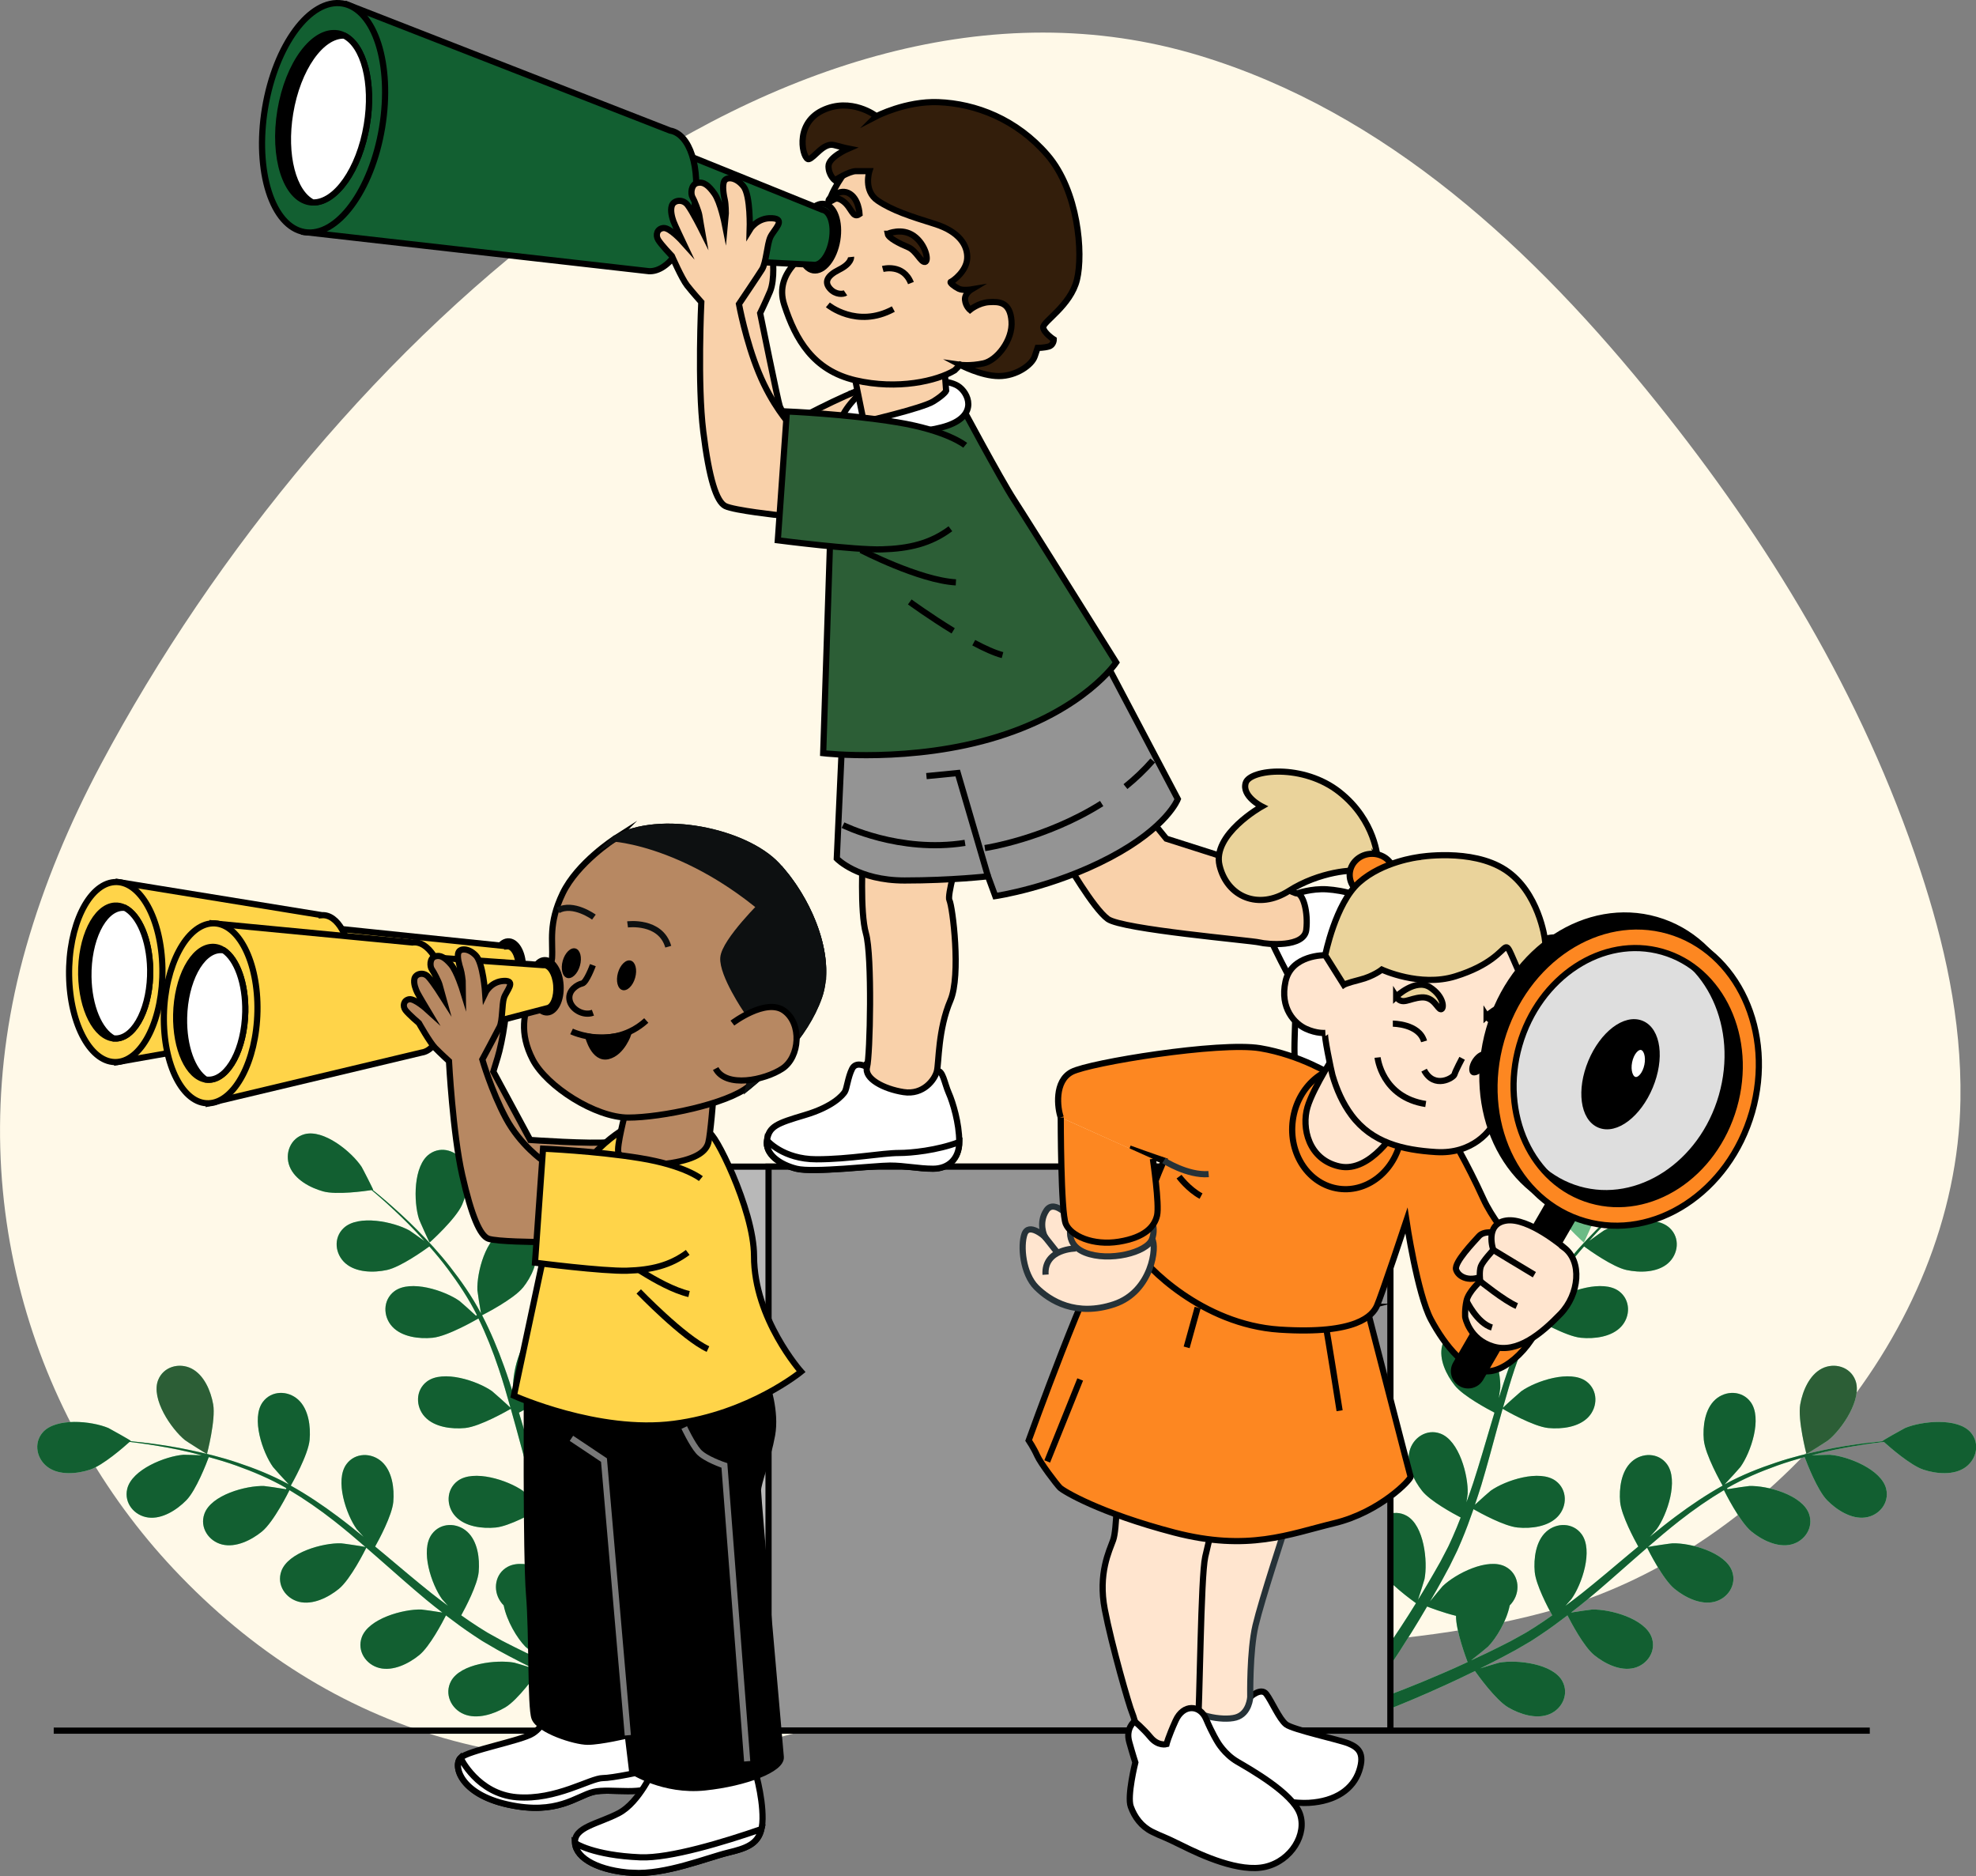 <?xml version="1.0" encoding="UTF-8"?>
<svg xmlns="http://www.w3.org/2000/svg" viewBox="0 0 320 303.76">
  <rect x="0" y="0" width="320" height="303.76" fill="#808080" stroke="none"/>
  <defs>
    <style>
      .cls-1 {
        fill: #fff;
      }

      .cls-1, .cls-2, .cls-3, .cls-4, .cls-5, .cls-6, .cls-7, .cls-8, .cls-9, .cls-10, .cls-11, .cls-12, .cls-13, .cls-14, .cls-15, .cls-16, .cls-17, .cls-18, .cls-19, .cls-20, .cls-21, .cls-22, .cls-23 {
        stroke-miterlimit: 10;
      }

      .cls-1, .cls-2, .cls-3, .cls-5, .cls-6, .cls-9, .cls-10, .cls-11, .cls-12, .cls-15, .cls-16, .cls-17, .cls-19, .cls-20, .cls-21, .cls-22, .cls-23 {
        stroke: #000;
      }

      .cls-2 {
        fill: #b8b8b8;
      }

      .cls-3, .cls-24 {
        fill: #000;
      }

      .cls-4 {
        stroke: #787878;
      }

      .cls-4, .cls-7, .cls-15, .cls-18 {
        fill: none;
      }

      .cls-5 {
        fill: #b78862;
      }

      .cls-6 {
        fill: #ffd449;
      }

      .cls-7, .cls-14 {
        stroke: #0d1011;
      }

      .cls-25, .cls-26, .cls-27, .cls-24, .cls-28, .cls-29, .cls-30 {
        stroke-width: 0px;
      }

      .cls-25, .cls-12 {
        fill: #125f31;
      }

      .cls-8, .cls-11 {
        fill: #ffe5cf;
      }

      .cls-8, .cls-13, .cls-18 {
        stroke: #263238;
      }

      .cls-26, .cls-19 {
        fill: #2c5e36;
      }

      .cls-27, .cls-28, .cls-23 {
        fill: #125f31;
      }

      .cls-9 {
        fill: #331e0b;
      }

      .cls-28 {
        opacity: .3;
      }

      .cls-10, .cls-13 {
        fill: #fd8721;
      }

      .cls-14 {
        fill: #0d1011;
      }

      .cls-16 {
        fill: #f9d1aa;
      }

      .cls-17 {
        fill: #ead39b;
      }

      .cls-29 {
        fill: #fff9e8;
      }

      .cls-20 {
        fill: #949494;
      }

      .cls-21 {
        fill: #dedede;
      }

      .cls-30 {
        fill: #92e3a9;
      }

      .cls-22 {
        fill: #f8d663;
      }
    </style>
  </defs>
  <g id="Background_Simple" data-name="Background Simple">
    <path class="cls-29" d="M4.23,153.32c-11.3,39.58,1.21,76.59,23.89,100.72,25.15,26.75,59.11,37.2,97.83,27.31,15.34-3.92,30.66-9.29,46.03-11.57,26.44-3.91,54.02-1.74,80.43-9.36,33.41-9.64,64.47-44.36,65.07-82.31.21-13.16-2.65-25.53-6.49-37.17-9.44-28.61-24.82-53.49-42.58-75.63-20.01-24.96-43.92-47.15-74.2-56.32C127.42-11.23,53.23,54.49,16.31,123.81c-5.02,9.43-9.2,19.4-12.08,29.51Z"/>
  </g>
  <g id="Plants">
    <path class="cls-30" d="M292.53,235.41c.02.06,3.35-2.06,3.55-2.22,2.26-1.83,5.55-6.69,4.38-9.72-.84-2.19-3.41-2.9-5.41-1.89-2.05,1.04-3.13,3.65-3.51,5.79-.45,2.51,1,8.03,1,8.04Z"/>
    <path class="cls-30" d="M251.21,195.02c1.01,2.34,5.27,6.15,5.27,6.15.04.04,1.66-3.57,1.73-3.81.88-2.77.94-8.64-1.71-10.52-1.91-1.36-4.44-.54-5.55,1.41-1.14,2-.6,4.77.26,6.77Z"/>
    <path class="cls-30" d="M241.35,208.44c1.53,1.91,6.26,4.32,6.64,4.51-1.36,2.63-2.55,5.45-3.59,8.36-.6,1.66-1.15,3.36-1.68,5.07.13-.82.23-1.54.24-1.65.11-2.9-1.37-8.58-4.43-9.7-2.2-.81-4.43.65-4.98,2.83-.57,2.23.69,4.76,2.04,6.46,1.37,1.72,5.37,3.85,6.43,4.4-.2.66-.4,1.31-.59,1.97-.93,3.15-1.85,6.31-2.84,9.37-.35,1.08-.73,2.13-1.11,3.18.11-.72.2-1.33.2-1.43.11-2.9-1.37-8.58-4.43-9.7-2.2-.81-4.43.65-4.98,2.83-.57,2.23.69,4.76,2.04,6.46,1.31,1.64,4.98,3.64,6.24,4.3-.42,1.07-.84,2.14-1.3,3.15-.33.69-.59,1.37-.96,2.04-.35.67-.7,1.34-1.04,1.99-.71,1.24-1.43,2.53-2.15,3.73-.49.84-.98,1.62-1.47,2.42.36-1.07,1.02-3.18,1.06-3.36.55-2.85-.06-8.69-2.91-10.26-2.05-1.13-4.48-.03-5.35,2.04-.9,2.11-.04,4.81,1.04,6.69,1.19,2.07,5.32,5.06,5.84,5.43-.81,1.31-1.61,2.58-2.39,3.76-2.67,4.1-5.05,7.41-6.75,9.71l1.61,1.51c.05-.07.1-.13.15-.21,1.67-2.36,4.01-5.77,6.62-9.98.83-1.33,1.69-2.76,2.56-4.25.38.15,2.55.99,4.68,1.51-.02,2.45,1.66,6.91,1.88,7.49-1.4.65-2.77,1.26-4.07,1.82-4.49,1.95-8.31,3.4-11,4.38l1.77,1.65c2.61-1.03,6.05-2.45,10.01-4.27,1.42-.65,2.93-1.37,4.48-2.13.36.51,3.32,4.68,5.39,5.89,1.87,1.1,4.56,1.97,6.68,1.09,2.08-.86,3.2-3.27,2.09-5.34-1.54-2.86-7.38-3.52-10.23-3-.17.03-1.96.57-3.08.93.63-.31,1.24-.61,1.89-.94,1.28-.64,2.53-1.32,3.88-2.05.64-.37,1.29-.75,1.94-1.13.66-.36,1.3-.83,1.96-1.25,1.51-1,2.99-2.09,4.46-3.21.57,1.12,2.63,5.05,4.33,6.43,1.68,1.37,4.21,2.64,6.44,2.09,2.18-.54,3.66-2.75,2.87-4.96-1.09-3.06-6.76-4.6-9.66-4.51-.18,0-2.26.3-3.4.49.88-.68,1.76-1.36,2.62-2.08,2.5-2.08,4.96-4.27,7.43-6.44.76-.67,1.52-1.32,2.27-1.98.2.4,2.55,5.13,4.45,6.67,1.68,1.37,4.21,2.64,6.44,2.09,2.18-.54,3.66-2.75,2.87-4.96-1.09-3.06-6.76-4.6-9.66-4.51-.22,0-3.21.44-3.96.59,1.67-1.45,3.35-2.87,5.06-4.21,2.36-1.85,4.78-3.53,7.24-4.99.09.19,2.53,5.13,4.47,6.71,1.68,1.37,4.21,2.64,6.44,2.09,2.18-.54,3.66-2.75,2.87-4.96-1.09-3.07-6.76-4.6-9.66-4.51-.19,0-2.47.33-3.55.52-.03-.1-.03-.08-.06-.18,2.66-1.53,5.42-2.68,8.07-3.63,1.53-.55,3.02-.99,4.49-1.39.36.97,2.05,5.37,3.64,6.99,1.52,1.55,3.9,3.09,6.17,2.79,2.23-.29,3.94-2.33,3.4-4.62-.75-3.17-6.21-5.31-9.11-5.54-.16-.01-1.77.04-2.95.09.66-.17,1.34-.36,1.98-.51,2.39-.57,4.62-.94,6.6-1.25,1.12-.17,2.15-.3,3.1-.41.85.77,4.31,3.81,6.42,4.5,2.06.67,4.88.95,6.76-.37,1.84-1.29,2.42-3.89.89-5.66-2.12-2.46-7.96-1.85-10.64-.72-.23.1-3.67,2.04-3.63,2.08,0,0,.04.04.05.05-.92.09-1.91.2-2.99.33-1.99.27-4.23.59-6.64,1.11-2.42.51-5.03,1.13-7.72,2.04-2.7.9-5.49,1.99-8.22,3.48-.03.02-.06.04-.09.06.66-.68,2.45-2.66,2.57-2.83,1.7-2.36,3.59-7.91,1.66-10.53-1.39-1.89-4.05-1.9-5.72-.39-1.7,1.54-2.05,4.35-1.86,6.51.22,2.44,2.84,7.05,3.05,7.42-2.59,1.44-5.13,3.14-7.6,4.99-1.42,1.06-2.81,2.17-4.19,3.3.55-.61,1.05-1.16,1.11-1.24,1.7-2.36,3.59-7.91,1.66-10.53-1.39-1.89-4.05-1.9-5.72-.39-1.7,1.54-2.05,4.35-1.86,6.51.2,2.19,2.35,6.17,2.94,7.22-.53.44-1.06.87-1.58,1.31-2.52,2.12-5.02,4.24-7.54,6.25-.89.71-1.79,1.37-2.68,2.04.49-.54.9-1,.96-1.08,1.7-2.36,3.59-7.91,1.65-10.53-1.39-1.89-4.05-1.9-5.72-.39-1.7,1.54-2.05,4.35-1.86,6.51.19,2.09,2.14,5.78,2.83,7.03-.94.66-1.88,1.32-2.82,1.91-.65.39-1.25.81-1.93,1.17-.66.37-1.32.73-1.97,1.09-1.28.65-2.59,1.32-3.85,1.92-.87.42-1.71.81-2.56,1.2.89-.69,2.61-2.09,2.74-2.22,1.35-1.38,3-4.14,3.51-6.68.2-.2.38-.42.54-.66,1.26-1.87.86-4.5-1.21-5.6-2.87-1.54-8.1,1.13-10.19,3.15-.12.12-1.32,1.56-2.06,2.48.35-.61.7-1.19,1.05-1.82.71-1.24,1.38-2.5,2.11-3.85.33-.66.66-1.34.99-2.02.35-.67.63-1.41.95-2.12.71-1.67,1.34-3.39,1.95-5.14,1.09.62,4.98,2.76,7.15,2.97,2.16.21,4.97-.12,6.53-1.81,1.53-1.65,1.53-4.31-.34-5.72-2.6-1.95-8.17-.11-10.55,1.57-.15.1-1.72,1.5-2.56,2.28.35-1.06.71-2.11,1.04-3.18.93-3.11,1.78-6.29,2.64-9.46.26-.97.54-1.94.81-2.9.38.22,4.96,2.87,7.39,3.11,2.16.21,4.97-.12,6.53-1.81,1.52-1.65,1.53-4.31-.34-5.72-2.6-1.95-8.17-.11-10.55,1.57-.18.13-2.43,2.14-2.98,2.68.6-2.13,1.21-4.24,1.9-6.3.95-2.84,2.04-5.58,3.29-8.16.18.1,4.94,2.89,7.43,3.13,2.16.21,4.97-.12,6.53-1.81,1.53-1.65,1.53-4.31-.34-5.72-2.6-1.95-8.17-.11-10.55,1.57-.16.11-1.87,1.64-2.67,2.39-.08-.06-.07-.05-.15-.11,1.37-2.74,3.05-5.23,4.73-7.48.97-1.3,1.97-2.5,2.97-3.63.83.61,4.67,3.35,6.89,3.82,2.12.45,4.95.43,6.69-1.08,1.7-1.48,2-4.12.29-5.72-2.37-2.23-8.11-1.01-10.65.4-.14.08-1.46,1.01-2.41,1.7.46-.51.92-1.04,1.37-1.51,1.68-1.79,3.34-3.33,4.81-4.68.85-.76,1.62-1.43,2.36-2.05,1.13.17,5.69.8,7.84.21,2.09-.58,4.59-1.9,5.44-4.04.83-2.09-.13-4.58-2.38-5.21-3.13-.88-7.66,2.84-9.27,5.26-.14.21-1.94,3.73-1.88,3.74,0,0,.05,0,.07.01-.72.58-1.49,1.22-2.31,1.93-1.51,1.32-3.2,2.83-4.93,4.59-1.73,1.76-3.57,3.72-5.31,5.96-1.75,2.24-3.48,4.69-4.94,7.44-.02.03-.03.07-.05.1.18-.94.58-3.57.59-3.78.11-2.9-1.37-8.58-4.43-9.7-2.2-.81-4.43.65-4.98,2.83-.57,2.23.69,4.76,2.04,6.46Z"/>
    <path class="cls-28" d="M251.21,195.02c1.01,2.34,5.27,6.15,5.27,6.15.04.04,1.66-3.57,1.73-3.81.88-2.77.94-8.64-1.71-10.52-1.91-1.36-4.44-.54-5.55,1.41-1.14,2-.6,4.77.26,6.77Z"/>
    <path class="cls-26" d="M292.53,235.41c.02.06,3.35-2.06,3.55-2.22,2.26-1.83,5.55-6.69,4.38-9.72-.84-2.19-3.41-2.9-5.41-1.89-2.05,1.04-3.13,3.65-3.51,5.79-.45,2.51,1,8.03,1,8.04Z"/>
    <path class="cls-25" d="M241.35,208.44c1.53,1.91,6.26,4.32,6.64,4.51-1.36,2.63-2.55,5.45-3.59,8.36-.6,1.66-1.15,3.36-1.68,5.07.13-.82.23-1.54.24-1.65.11-2.9-1.37-8.58-4.43-9.7-2.2-.81-4.43.65-4.98,2.83-.57,2.23.69,4.76,2.04,6.46,1.37,1.72,5.37,3.85,6.43,4.4-.2.66-.4,1.31-.59,1.97-.93,3.15-1.85,6.31-2.84,9.37-.35,1.08-.73,2.13-1.11,3.18.11-.72.2-1.33.2-1.43.11-2.9-1.37-8.58-4.43-9.7-2.2-.81-4.43.65-4.98,2.83-.57,2.23.69,4.76,2.04,6.46,1.31,1.64,4.98,3.64,6.24,4.3-.42,1.07-.84,2.14-1.3,3.15-.33.69-.59,1.37-.96,2.04-.35.67-.7,1.34-1.04,1.99-.71,1.24-1.43,2.53-2.15,3.73-.49.84-.98,1.62-1.47,2.42.36-1.07,1.02-3.18,1.06-3.36.55-2.85-.06-8.69-2.91-10.26-2.05-1.13-4.48-.03-5.35,2.04-.9,2.11-.04,4.81,1.04,6.69,1.19,2.07,5.32,5.06,5.84,5.43-.81,1.31-1.61,2.58-2.39,3.76-2.67,4.1-5.05,7.41-6.75,9.71l1.61,1.51c.05-.07.1-.13.15-.21,1.67-2.36,4.01-5.77,6.62-9.98.83-1.33,1.69-2.76,2.56-4.25.38.15,2.55.99,4.68,1.51-.02,2.45,1.66,6.91,1.88,7.49-1.4.65-2.77,1.26-4.07,1.82-4.49,1.95-8.31,3.4-11,4.38l1.77,1.65c2.61-1.03,6.05-2.45,10.01-4.27,1.42-.65,2.93-1.37,4.48-2.13.36.51,3.32,4.68,5.39,5.89,1.87,1.1,4.56,1.97,6.68,1.09,2.08-.86,3.2-3.27,2.09-5.34-1.54-2.86-7.38-3.52-10.23-3-.17.03-1.96.57-3.08.93.63-.31,1.24-.61,1.89-.94,1.28-.64,2.53-1.32,3.88-2.05.64-.37,1.29-.75,1.94-1.13.66-.36,1.3-.83,1.96-1.25,1.51-1,2.99-2.09,4.46-3.21.57,1.12,2.63,5.05,4.33,6.43,1.68,1.37,4.21,2.64,6.44,2.09,2.18-.54,3.66-2.75,2.87-4.96-1.09-3.06-6.76-4.6-9.66-4.51-.18,0-2.26.3-3.4.49.88-.68,1.76-1.36,2.62-2.08,2.5-2.08,4.96-4.27,7.43-6.44.76-.67,1.52-1.32,2.27-1.98.2.4,2.55,5.13,4.45,6.67,1.68,1.37,4.21,2.64,6.44,2.09,2.18-.54,3.66-2.75,2.87-4.96-1.09-3.06-6.76-4.6-9.66-4.51-.22,0-3.21.44-3.96.59,1.67-1.45,3.35-2.87,5.06-4.21,2.36-1.85,4.78-3.53,7.24-4.99.09.19,2.53,5.13,4.47,6.71,1.68,1.37,4.21,2.64,6.44,2.09,2.18-.54,3.66-2.75,2.87-4.96-1.09-3.07-6.76-4.6-9.66-4.51-.19,0-2.47.33-3.55.52-.03-.1-.03-.08-.06-.18,2.66-1.53,5.42-2.68,8.07-3.63,1.53-.55,3.02-.99,4.49-1.39.36.97,2.05,5.37,3.64,6.99,1.52,1.55,3.9,3.09,6.17,2.79,2.23-.29,3.94-2.33,3.4-4.62-.75-3.17-6.21-5.31-9.11-5.54-.16-.01-1.77.04-2.95.09.66-.17,1.34-.36,1.98-.51,2.39-.57,4.62-.94,6.6-1.25,1.12-.17,2.15-.3,3.1-.41.85.77,4.31,3.81,6.42,4.5,2.06.67,4.88.95,6.76-.37,1.84-1.29,2.42-3.89.89-5.66-2.12-2.46-7.96-1.85-10.64-.72-.23.1-3.67,2.04-3.63,2.08,0,0,.04.04.05.05-.92.09-1.91.2-2.99.33-1.99.27-4.23.59-6.64,1.11-2.42.51-5.03,1.13-7.72,2.04-2.7.9-5.49,1.99-8.22,3.48-.03.02-.06.04-.09.06.66-.68,2.45-2.66,2.57-2.83,1.7-2.36,3.59-7.91,1.66-10.53-1.39-1.89-4.05-1.9-5.72-.39-1.7,1.54-2.05,4.35-1.86,6.51.22,2.44,2.84,7.05,3.05,7.42-2.59,1.44-5.13,3.14-7.6,4.99-1.42,1.06-2.81,2.17-4.19,3.3.55-.61,1.05-1.16,1.11-1.24,1.7-2.36,3.59-7.91,1.66-10.53-1.39-1.89-4.05-1.9-5.72-.39-1.7,1.54-2.05,4.35-1.86,6.51.2,2.19,2.35,6.17,2.94,7.22-.53.44-1.06.87-1.58,1.31-2.52,2.12-5.02,4.24-7.54,6.25-.89.71-1.79,1.37-2.68,2.04.49-.54.9-1,.96-1.08,1.7-2.36,3.59-7.91,1.65-10.53-1.39-1.89-4.05-1.9-5.72-.39-1.7,1.54-2.05,4.35-1.86,6.51.19,2.09,2.14,5.78,2.83,7.03-.94.66-1.88,1.32-2.82,1.91-.65.39-1.25.81-1.93,1.17-.66.37-1.32.73-1.97,1.09-1.28.65-2.59,1.32-3.85,1.92-.87.42-1.71.81-2.56,1.2.89-.69,2.61-2.09,2.74-2.22,1.35-1.38,3-4.14,3.51-6.68.2-.2.38-.42.54-.66,1.26-1.87.86-4.5-1.21-5.6-2.87-1.54-8.1,1.13-10.19,3.15-.12.12-1.32,1.56-2.06,2.48.35-.61.7-1.19,1.05-1.82.71-1.24,1.38-2.5,2.11-3.85.33-.66.66-1.34.99-2.02.35-.67.63-1.41.95-2.12.71-1.67,1.34-3.39,1.95-5.14,1.09.62,4.98,2.76,7.15,2.97,2.16.21,4.97-.12,6.53-1.81,1.53-1.65,1.53-4.31-.34-5.72-2.6-1.95-8.17-.11-10.55,1.57-.15.1-1.72,1.5-2.56,2.28.35-1.06.71-2.11,1.04-3.18.93-3.11,1.78-6.29,2.64-9.46.26-.97.54-1.94.81-2.9.38.22,4.96,2.87,7.39,3.11,2.16.21,4.97-.12,6.53-1.81,1.52-1.65,1.53-4.31-.34-5.72-2.6-1.95-8.17-.11-10.55,1.57-.18.13-2.43,2.14-2.98,2.68.6-2.13,1.21-4.24,1.9-6.3.95-2.84,2.04-5.58,3.29-8.16.18.1,4.94,2.89,7.43,3.13,2.16.21,4.97-.12,6.53-1.81,1.53-1.65,1.53-4.31-.34-5.72-2.6-1.95-8.17-.11-10.55,1.57-.16.11-1.87,1.64-2.67,2.39-.08-.06-.07-.05-.15-.11,1.37-2.74,3.05-5.23,4.73-7.48.97-1.3,1.97-2.5,2.97-3.63.83.61,4.67,3.35,6.89,3.82,2.12.45,4.95.43,6.69-1.08,1.7-1.48,2-4.12.29-5.72-2.37-2.23-8.11-1.01-10.65.4-.14.08-1.46,1.01-2.41,1.7.46-.51.92-1.04,1.37-1.51,1.68-1.79,3.34-3.33,4.81-4.68.85-.76,1.62-1.43,2.36-2.05,1.13.17,5.69.8,7.84.21,2.09-.58,4.59-1.9,5.44-4.04.83-2.09-.13-4.58-2.38-5.21-3.13-.88-7.66,2.84-9.27,5.26-.14.21-1.94,3.73-1.88,3.74,0,0,.05,0,.07.01-.72.58-1.49,1.22-2.31,1.93-1.51,1.32-3.2,2.83-4.93,4.59-1.73,1.76-3.57,3.72-5.31,5.96-1.75,2.24-3.48,4.69-4.94,7.44-.02.03-.03.07-.05.1.18-.94.58-3.57.59-3.78.11-2.9-1.37-8.58-4.43-9.7-2.2-.81-4.43.65-4.98,2.83-.57,2.23.69,4.76,2.04,6.46Z"/>
    <path class="cls-30" d="M33.53,235.41c-.02.06-3.35-2.06-3.55-2.22-2.26-1.83-5.55-6.69-4.38-9.72.84-2.19,3.41-2.9,5.41-1.89,2.05,1.04,3.13,3.65,3.51,5.79.45,2.51-1,8.03-1,8.04Z"/>
    <path class="cls-30" d="M74.85,195.02c-1.01,2.34-5.27,6.15-5.27,6.15-.04.04-1.66-3.57-1.73-3.81-.88-2.77-.94-8.64,1.71-10.52,1.91-1.36,4.44-.54,5.55,1.41,1.14,2,.6,4.77-.26,6.77Z"/>
    <path class="cls-30" d="M84.71,208.44c-1.53,1.91-6.26,4.32-6.64,4.51,1.36,2.63,2.55,5.45,3.59,8.36.6,1.66,1.15,3.36,1.68,5.07-.13-.82-.23-1.54-.24-1.65-.11-2.9,1.37-8.58,4.43-9.7,2.2-.81,4.43.65,4.98,2.83.57,2.23-.69,4.76-2.04,6.46-1.37,1.72-5.37,3.85-6.43,4.4.2.66.4,1.31.59,1.97.93,3.15,1.84,6.31,2.84,9.37.35,1.08.73,2.13,1.11,3.18-.11-.72-.2-1.33-.2-1.43-.11-2.9,1.37-8.58,4.43-9.7,2.2-.81,4.43.65,4.98,2.83.57,2.23-.69,4.76-2.04,6.46-1.31,1.64-4.98,3.64-6.24,4.3.42,1.07.84,2.14,1.3,3.15.33.69.6,1.37.96,2.04.35.67.7,1.34,1.04,1.99.71,1.24,1.43,2.53,2.15,3.73.49.84.98,1.62,1.47,2.42-.36-1.07-1.02-3.18-1.06-3.36-.55-2.85.06-8.69,2.91-10.26,2.05-1.13,4.48-.03,5.35,2.04.9,2.11.04,4.81-1.04,6.69-1.19,2.07-5.32,5.06-5.84,5.43.81,1.31,1.61,2.58,2.39,3.76,2.67,4.1,5.05,7.41,6.75,9.71l-1.61,1.51c-.05-.07-.1-.13-.15-.21-1.67-2.36-4.01-5.77-6.62-9.98-.83-1.33-1.69-2.76-2.56-4.25-.38.15-2.55.99-4.68,1.51.02,2.45-1.66,6.91-1.88,7.49,1.4.65,2.77,1.26,4.07,1.82,4.49,1.95,8.31,3.4,11,4.38l-1.77,1.65c-2.61-1.03-6.05-2.45-10.01-4.27-1.42-.65-2.93-1.37-4.48-2.13-.36.51-3.32,4.68-5.39,5.89-1.87,1.1-4.56,1.97-6.68,1.09-2.08-.86-3.2-3.27-2.09-5.34,1.54-2.86,7.38-3.52,10.23-3,.17.03,1.96.57,3.08.93-.63-.31-1.24-.61-1.89-.94-1.28-.64-2.53-1.32-3.88-2.05-.64-.37-1.29-.75-1.94-1.13-.66-.36-1.3-.83-1.96-1.25-1.51-1-2.99-2.09-4.46-3.21-.57,1.12-2.63,5.05-4.33,6.43-1.68,1.37-4.21,2.64-6.44,2.09-2.18-.54-3.66-2.75-2.87-4.96,1.09-3.06,6.76-4.6,9.66-4.51.18,0,2.26.3,3.4.49-.88-.68-1.76-1.36-2.62-2.08-2.5-2.08-4.96-4.27-7.43-6.44-.76-.67-1.52-1.32-2.27-1.98-.2.4-2.55,5.13-4.45,6.67-1.68,1.37-4.21,2.64-6.44,2.09-2.18-.54-3.66-2.75-2.87-4.96,1.09-3.06,6.76-4.6,9.66-4.51.22,0,3.21.44,3.96.59-1.67-1.45-3.35-2.87-5.06-4.21-2.36-1.85-4.78-3.53-7.24-4.99-.09.19-2.53,5.13-4.47,6.71-1.68,1.37-4.21,2.64-6.44,2.09-2.18-.54-3.66-2.75-2.87-4.96,1.09-3.07,6.76-4.6,9.66-4.51.19,0,2.47.33,3.55.52.03-.1.03-.08.06-.18-2.66-1.53-5.42-2.68-8.07-3.63-1.53-.55-3.02-.99-4.49-1.39-.36.97-2.05,5.37-3.64,6.99-1.52,1.55-3.9,3.09-6.17,2.79-2.23-.29-3.94-2.33-3.4-4.62.75-3.17,6.21-5.31,9.11-5.54.16-.01,1.77.04,2.95.09-.66-.17-1.34-.36-1.98-.51-2.39-.57-4.62-.94-6.6-1.25-1.12-.17-2.15-.3-3.1-.41-.85.77-4.31,3.81-6.42,4.5-2.06.67-4.88.95-6.76-.37-1.84-1.29-2.42-3.89-.89-5.66,2.12-2.46,7.96-1.85,10.64-.72.23.1,3.67,2.04,3.63,2.08,0,0-.04.04-.05.05.92.09,1.91.2,2.99.33,1.99.27,4.23.59,6.64,1.11,2.42.51,5.03,1.13,7.72,2.04,2.7.9,5.49,1.99,8.22,3.48.03.02.06.04.09.06-.66-.68-2.45-2.66-2.57-2.83-1.7-2.36-3.59-7.91-1.66-10.53,1.39-1.89,4.05-1.9,5.72-.39,1.7,1.54,2.05,4.35,1.86,6.51-.22,2.44-2.84,7.05-3.05,7.42,2.59,1.44,5.13,3.14,7.6,4.99,1.42,1.06,2.81,2.17,4.19,3.3-.55-.61-1.05-1.16-1.11-1.24-1.7-2.36-3.59-7.91-1.66-10.53,1.39-1.89,4.05-1.9,5.72-.39,1.7,1.54,2.05,4.35,1.86,6.51-.2,2.19-2.35,6.17-2.94,7.22.53.44,1.06.87,1.58,1.31,2.52,2.12,5.02,4.24,7.54,6.25.89.71,1.79,1.37,2.68,2.04-.49-.54-.9-1-.96-1.08-1.7-2.36-3.59-7.91-1.65-10.53,1.39-1.89,4.05-1.9,5.72-.39,1.7,1.54,2.05,4.35,1.86,6.51-.19,2.09-2.14,5.78-2.83,7.03.94.66,1.88,1.32,2.82,1.91.65.39,1.25.81,1.93,1.17.66.37,1.32.73,1.97,1.09,1.28.65,2.59,1.32,3.85,1.92.87.42,1.71.81,2.56,1.2-.89-.69-2.61-2.09-2.74-2.22-1.35-1.38-3-4.14-3.51-6.68-.2-.2-.38-.42-.54-.66-1.26-1.87-.86-4.5,1.21-5.6,2.87-1.54,8.1,1.13,10.19,3.15.12.12,1.32,1.56,2.06,2.48-.35-.61-.7-1.19-1.05-1.82-.71-1.24-1.38-2.5-2.11-3.85-.33-.66-.66-1.34-.99-2.02-.35-.67-.63-1.41-.95-2.12-.71-1.67-1.34-3.39-1.95-5.14-1.09.62-4.98,2.76-7.15,2.97-2.16.21-4.97-.12-6.53-1.81-1.53-1.65-1.53-4.31.34-5.72,2.6-1.95,8.17-.11,10.55,1.57.15.1,1.72,1.5,2.56,2.28-.35-1.06-.71-2.11-1.04-3.18-.93-3.11-1.78-6.29-2.64-9.46-.26-.97-.54-1.94-.81-2.9-.38.22-4.96,2.87-7.39,3.11-2.16.21-4.97-.12-6.53-1.81-1.52-1.65-1.53-4.31.34-5.72,2.6-1.95,8.17-.11,10.55,1.57.18.13,2.43,2.14,2.98,2.68-.6-2.13-1.21-4.24-1.9-6.3-.95-2.84-2.04-5.58-3.29-8.16-.18.1-4.94,2.89-7.43,3.13-2.16.21-4.97-.12-6.53-1.81-1.52-1.65-1.53-4.31.34-5.72,2.6-1.95,8.17-.11,10.55,1.57.16.11,1.87,1.64,2.67,2.39.08-.06.07-.05.15-.11-1.37-2.74-3.05-5.23-4.73-7.48-.97-1.3-1.97-2.5-2.97-3.63-.83.61-4.67,3.35-6.89,3.82-2.12.45-4.95.43-6.69-1.08-1.7-1.48-2-4.12-.29-5.72,2.37-2.23,8.11-1.01,10.65.4.14.08,1.46,1.01,2.41,1.7-.46-.51-.92-1.04-1.37-1.51-1.68-1.79-3.34-3.33-4.81-4.68-.85-.76-1.62-1.43-2.36-2.05-1.13.17-5.69.8-7.84.21-2.09-.58-4.59-1.9-5.44-4.04-.83-2.09.13-4.58,2.38-5.21,3.13-.88,7.66,2.84,9.27,5.26.14.21,1.94,3.73,1.88,3.74,0,0-.06,0-.07.01.72.58,1.49,1.22,2.31,1.93,1.51,1.32,3.2,2.83,4.93,4.59,1.73,1.76,3.57,3.72,5.31,5.96,1.75,2.24,3.48,4.69,4.94,7.44.02.03.03.07.05.1-.18-.94-.58-3.57-.59-3.78-.11-2.9,1.37-8.58,4.43-9.7,2.2-.81,4.43.65,4.98,2.83.57,2.23-.69,4.76-2.04,6.46Z"/>
    <path class="cls-27" d="M74.85,195.02c-1.01,2.34-5.27,6.15-5.27,6.15-.04.04-1.66-3.57-1.73-3.81-.88-2.77-.94-8.64,1.71-10.52,1.91-1.36,4.44-.54,5.55,1.41,1.14,2,.6,4.77-.26,6.77Z"/>
    <path class="cls-26" d="M33.53,235.41c-.02.06-3.35-2.06-3.55-2.22-2.26-1.83-5.55-6.69-4.38-9.72.84-2.19,3.41-2.9,5.41-1.89,2.05,1.04,3.13,3.65,3.51,5.79.45,2.51-1,8.03-1,8.04Z"/>
    <path class="cls-25" d="M84.71,208.44c-1.53,1.91-6.26,4.32-6.64,4.51,1.36,2.63,2.55,5.45,3.59,8.36.6,1.66,1.15,3.36,1.68,5.07-.13-.82-.23-1.54-.24-1.65-.11-2.9,1.37-8.58,4.43-9.7,2.2-.81,4.43.65,4.98,2.83.57,2.23-.69,4.76-2.04,6.46-1.37,1.72-5.37,3.85-6.43,4.4.2.66.4,1.31.59,1.97.93,3.15,1.84,6.31,2.84,9.37.35,1.08.73,2.13,1.11,3.18-.11-.72-.2-1.33-.2-1.43-.11-2.9,1.37-8.58,4.43-9.7,2.2-.81,4.43.65,4.98,2.83.57,2.23-.69,4.76-2.04,6.46-1.31,1.64-4.98,3.64-6.24,4.3.42,1.07.84,2.14,1.3,3.15.33.69.6,1.37.96,2.04.35.67.7,1.34,1.04,1.99.71,1.24,1.43,2.53,2.15,3.73.49.84.98,1.62,1.47,2.42-.36-1.07-1.02-3.18-1.06-3.36-.55-2.85.06-8.69,2.91-10.26,2.05-1.13,4.48-.03,5.35,2.04.9,2.11.04,4.81-1.04,6.69-1.19,2.07-5.32,5.06-5.84,5.43.81,1.31,1.61,2.58,2.39,3.76,2.67,4.1,5.05,7.41,6.75,9.71l-1.61,1.51c-.05-.07-.1-.13-.15-.21-1.67-2.36-4.01-5.77-6.62-9.98-.83-1.33-1.69-2.76-2.56-4.25-.38.15-2.55.99-4.68,1.51.02,2.45-1.66,6.91-1.88,7.49,1.4.65,2.77,1.26,4.07,1.82,4.49,1.95,8.31,3.4,11,4.38l-1.77,1.65c-2.61-1.03-6.05-2.45-10.01-4.27-1.42-.65-2.93-1.37-4.48-2.13-.36.51-3.32,4.68-5.39,5.89-1.87,1.1-4.56,1.97-6.68,1.09-2.08-.86-3.2-3.27-2.09-5.34,1.54-2.86,7.38-3.52,10.23-3,.17.03,1.96.57,3.08.93-.63-.31-1.24-.61-1.89-.94-1.28-.64-2.53-1.32-3.88-2.05-.64-.37-1.29-.75-1.94-1.13-.66-.36-1.3-.83-1.96-1.25-1.51-1-2.99-2.09-4.46-3.21-.57,1.12-2.63,5.05-4.33,6.43-1.68,1.37-4.21,2.64-6.44,2.09-2.18-.54-3.66-2.75-2.87-4.96,1.09-3.06,6.76-4.6,9.66-4.51.18,0,2.26.3,3.4.49-.88-.68-1.76-1.36-2.62-2.08-2.5-2.08-4.96-4.27-7.43-6.44-.76-.67-1.52-1.32-2.27-1.98-.2.4-2.55,5.13-4.45,6.67-1.68,1.37-4.21,2.64-6.44,2.09-2.18-.54-3.66-2.75-2.87-4.96,1.09-3.06,6.76-4.6,9.66-4.51.22,0,3.21.44,3.96.59-1.67-1.45-3.35-2.87-5.06-4.21-2.36-1.85-4.78-3.53-7.24-4.99-.09.19-2.53,5.13-4.47,6.71-1.68,1.37-4.21,2.64-6.44,2.09-2.18-.54-3.66-2.75-2.87-4.96,1.09-3.07,6.76-4.6,9.66-4.51.19,0,2.47.33,3.55.52.03-.1.03-.08.06-.18-2.66-1.53-5.42-2.68-8.07-3.63-1.53-.55-3.02-.99-4.49-1.39-.36.97-2.05,5.37-3.64,6.99-1.52,1.55-3.9,3.09-6.17,2.79-2.23-.29-3.94-2.33-3.4-4.62.75-3.17,6.21-5.31,9.11-5.54.16-.01,1.77.04,2.95.09-.66-.17-1.34-.36-1.98-.51-2.39-.57-4.62-.94-6.6-1.25-1.12-.17-2.15-.3-3.1-.41-.85.77-4.31,3.81-6.42,4.5-2.06.67-4.88.95-6.76-.37-1.84-1.29-2.42-3.89-.89-5.66,2.12-2.46,7.96-1.85,10.64-.72.23.1,3.67,2.04,3.63,2.08,0,0-.04.04-.05.05.92.09,1.91.2,2.99.33,1.99.27,4.23.59,6.64,1.11,2.42.51,5.03,1.13,7.72,2.04,2.7.9,5.49,1.99,8.22,3.48.03.02.06.04.09.06-.66-.68-2.45-2.66-2.57-2.83-1.7-2.36-3.59-7.91-1.66-10.53,1.39-1.89,4.05-1.9,5.72-.39,1.7,1.54,2.05,4.35,1.86,6.51-.22,2.44-2.84,7.05-3.05,7.42,2.59,1.44,5.13,3.14,7.6,4.99,1.42,1.06,2.81,2.17,4.19,3.3-.55-.61-1.05-1.16-1.11-1.24-1.7-2.36-3.59-7.91-1.66-10.53,1.39-1.89,4.05-1.9,5.72-.39,1.7,1.54,2.05,4.35,1.86,6.51-.2,2.19-2.35,6.17-2.94,7.22.53.44,1.06.87,1.58,1.31,2.52,2.12,5.02,4.24,7.54,6.25.89.71,1.79,1.37,2.68,2.04-.49-.54-.9-1-.96-1.08-1.7-2.36-3.59-7.91-1.65-10.53,1.39-1.89,4.05-1.9,5.72-.39,1.7,1.54,2.05,4.35,1.86,6.51-.19,2.09-2.14,5.78-2.83,7.03.94.66,1.88,1.32,2.82,1.91.65.39,1.25.81,1.93,1.17.66.37,1.32.73,1.97,1.09,1.28.65,2.59,1.32,3.85,1.92.87.42,1.71.81,2.56,1.2-.89-.69-2.61-2.09-2.74-2.22-1.35-1.38-3-4.14-3.51-6.68-.2-.2-.38-.42-.54-.66-1.26-1.87-.86-4.5,1.21-5.6,2.87-1.54,8.1,1.13,10.19,3.15.12.12,1.32,1.56,2.06,2.48-.35-.61-.7-1.19-1.05-1.82-.71-1.24-1.38-2.5-2.11-3.85-.33-.66-.66-1.34-.99-2.02-.35-.67-.63-1.41-.95-2.12-.71-1.67-1.34-3.39-1.95-5.14-1.09.62-4.98,2.76-7.15,2.97-2.16.21-4.97-.12-6.53-1.81-1.53-1.65-1.53-4.31.34-5.72,2.6-1.95,8.17-.11,10.55,1.57.15.1,1.72,1.5,2.56,2.28-.35-1.06-.71-2.11-1.04-3.18-.93-3.11-1.78-6.29-2.64-9.46-.26-.97-.54-1.94-.81-2.9-.38.22-4.96,2.87-7.39,3.11-2.16.21-4.97-.12-6.53-1.81-1.52-1.65-1.53-4.31.34-5.72,2.6-1.95,8.17-.11,10.55,1.57.18.13,2.43,2.14,2.98,2.68-.6-2.13-1.21-4.24-1.9-6.3-.95-2.84-2.04-5.58-3.29-8.16-.18.1-4.94,2.89-7.43,3.13-2.16.21-4.97-.12-6.53-1.81-1.52-1.65-1.53-4.31.34-5.72,2.6-1.95,8.17-.11,10.55,1.57.16.11,1.87,1.64,2.67,2.39.08-.06.07-.05.15-.11-1.37-2.74-3.05-5.23-4.73-7.48-.97-1.3-1.97-2.5-2.97-3.63-.83.61-4.67,3.35-6.89,3.82-2.12.45-4.95.43-6.69-1.08-1.7-1.48-2-4.12-.29-5.72,2.37-2.23,8.11-1.01,10.65.4.14.08,1.46,1.01,2.41,1.7-.46-.51-.92-1.04-1.37-1.51-1.68-1.79-3.34-3.33-4.81-4.68-.85-.76-1.62-1.43-2.36-2.05-1.13.17-5.69.8-7.84.21-2.09-.58-4.59-1.9-5.44-4.04-.83-2.09.13-4.58,2.38-5.21,3.13-.88,7.66,2.84,9.27,5.26.14.21,1.94,3.73,1.88,3.74,0,0-.06,0-.07.01.72.58,1.49,1.22,2.31,1.93,1.51,1.32,3.2,2.83,4.93,4.59,1.73,1.76,3.57,3.72,5.31,5.96,1.75,2.24,3.48,4.69,4.94,7.44.02.03.03.07.05.1-.18-.94-.58-3.57-.59-3.78-.11-2.9,1.37-8.58,4.43-9.7,2.2-.81,4.43.65,4.98,2.83.57,2.23-.69,4.76-2.04,6.46Z"/>
  </g>
  <g id="Cube">
    <rect class="cls-2" x="93.72" y="188.89" width="131.45" height="91.31"/>
    <rect class="cls-20" x="124.46" y="188.89" width="100.7" height="91.31"/>
  </g>
  <g id="Floor">
    <line class="cls-15" x1="302.8" y1="280.21" x2="8.7" y2="280.21"/>
  </g>
  <g id="Character_2" data-name="Character 2">
    <path class="cls-16" d="M125.12,41.58s.43,3.62-.43,5.65c-.87,2.03-1.59,3.48-1.59,3.48,0,0,2.9,14.35,3.19,15.08.29.72,1.56,2.83,1.56,2.83,0,0,9.05-4.9,12.3-5.75s6.59,4.8,6.59,6.83-9.28,5.07-11.02,5.07-15.8,5.94-16.53,1.59c-.72-4.35-4.06-30.59-4.2-32.33-.15-1.74-.43-3.19-.43-3.19l10.58.72Z"/>
    <g>
      <g>
        <path class="cls-1" d="M205.8,152.25s1.35,2.87,2.53,5.07,1.01,3.88,1.35,5.91c.34,2.03-.68,9.29.68,10.98,1.35,1.69,3.04,1.52,5.57.68s6.25-6.42,6.75-11.65c.51-5.23,1.01-13.51,0-15.87s-5.23-3.21-7.77-3.38c-2.53-.17-4.9.68-4.9.68l-4.22,7.6Z"/>
        <path class="cls-1" d="M218.91,144.69c.02,1.22.21,3.33.57,6.21.51,4.05,1.69,10.47-.17,17.39-1.69,6.29-6.43,7-7.28,7.08,1.05.3,2.31.04,3.91-.5,2.53-.84,6.25-6.42,6.75-11.65.51-5.23,1.01-13.51,0-15.87-.56-1.3-2.09-2.14-3.78-2.66Z"/>
      </g>
      <path class="cls-16" d="M172.49,139.17s4.56,7.94,6.92,9.63c2.36,1.69,23.18,3.46,24.53,3.79,1.35.34,7.26.84,7.6-2.03.34-2.87-.51-5.91-1.52-5.91s-8.49-4.81-13.21-6.33c-4.73-1.52-7.94-2.53-7.94-2.53l-2.2-2.7-14.18,6.08Z"/>
      <path class="cls-1" d="M140.4,172.77s-1.73-1.07-2.41.29c-.68,1.36-.85,3.23-1.19,3.74-.34.51-1.87,2.38-6.47,3.74-4.59,1.36-5.78,1.84-6.13,4.08-.34,2.21,2.04,3.91,4.76,4.59,2.72.68,12.76-.51,15.15-.51s4.59.51,6.98.51,4.25-1.53,4.25-4.42-1.02-6.3-1.7-7.83c-.68-1.53-.97-3.83-1.93-3.53-.96.3-2.32.3-2.32.3,0,0-6.24.78-8.99-.97Z"/>
      <path class="cls-16" d="M139.73,138.5s-.51,9.12.51,12.66.68,19.76.17,21.61c-.51,1.86,2.7,3.55,5.91,4.05,3.21.51,5.07-2.03,5.4-3.38.34-1.35.17-6.75,2.2-11.48,1.73-4.05.35-15.23-.17-16.21-.39-.75,1.35-6.75,1.35-6.75l-15.37-.51Z"/>
      <path class="cls-20" d="M136.35,120.43l-.84,18.58s3.38,3.55,10.98,3.55,13.51-.68,13.51-.68l1.18,3.21s9.29-1.35,18.58-6.25,10.98-9.46,10.98-9.46l-11.48-21.78s-8.11,7.94-23.13,9.79c-15.03,1.86-19.76,1.35-19.76,1.35v1.69Z"/>
      <polyline class="cls-15" points="150.03 125.66 155.1 125.16 159.99 141.87"/>
      <path class="cls-15" d="M182.26,127.36c1.56-1.26,3.05-2.66,4.42-4.23"/>
      <path class="cls-15" d="M159.49,137.31s9.77-1.45,18.92-7.21"/>
      <path class="cls-15" d="M136.52,133.6s9.12,4.56,19.76,2.87"/>
    </g>
    <g>
      <path class="cls-19" d="M134.49,85.64l-1.18,36.31s14.35,1.69,28.37-2.7c14.02-4.39,19.08-11.99,19.08-11.99,0,0-14.35-22.97-16.55-26.34-2.2-3.38-8.78-15.7-8.78-15.7l-17.56,2.36s-3.04,5.91-3.38,18.07Z"/>
      <path class="cls-15" d="M139.43,89.06s9.46,4.9,15.37,5.23"/>
      <path class="cls-15" d="M157.69,104.06c1.71.91,3.35,1.66,4.66,2.01"/>
      <path class="cls-15" d="M147.33,97.46s3.28,2.39,7.03,4.68"/>
    </g>
    <path class="cls-1" d="M140.13,62.87s-3.21,2.81-3.88,4.95c-.67,2.14.53,2.27,1.47,2.27s10.83.53,15.78-1.2c4.95-1.74,3.34-5.35,1.6-6.42-1.74-1.07-5.35-.8-5.35-.8,0,0-5.61-.27-9.63,1.2Z"/>
    <path class="cls-16" d="M138.51,61.56l1.37,6.73s9.46-2.17,11.29-3.31c1.82-1.14,2.05-1.71,2.05-1.71l-.23-3.08-14.48,1.37Z"/>
    <g>
      <path class="cls-16" d="M137.83,26.57s-2.85,3.53-3.53,6.04c-.68,2.51-.91,4.9-2.05,6.61-1.14,1.71-7.07,4.56-5.24,10.15,1.82,5.59,4.67,10.6,11.51,12.2,6.84,1.6,13.22.11,16.07-1.6l.91-.91s3.53,1.6,6.61.46,4.9-7.07,4.1-9.69-2.17-1.82-5.93-9.01c-3.76-7.18-7.98-12.2-13.45-14.36s-7.3-.68-9.01.11Z"/>
      <path class="cls-9" d="M141.93,18.81s-4.1-3.19-8.78-.91c-4.67,2.28-3.08,8.09-2.17,7.87s2.39-2.74,4.1-2.28,2.28.57,2.28.57c0,0-3.19,1.37-3.19,2.85s1.03,2.28,1.03,2.28c0,0,2.28-1.48,3.42-1.48h2.17s-1.03,3.19,1.37,4.79c2.39,1.6,5.24,2.51,9.23,3.76,3.99,1.25,5.36,3.53,5.24,5.59-.11,2.05-2.28,3.65-2.62,3.76-.34.11.57.8,1.25,1.14.68.34,2.05.11,2.05.11,0,0-1.14.68-1.03,1.71.11,1.03.8,1.6.8,1.6,0,0,1.37-1.14,3.08-1.25,1.71-.11,3.42,0,3.65,3.08s-2.39,6.38-4.56,6.84c-2.17.46-3.76.23-3.76.23,0,0,3.42,1.82,6.27,1.82s5.36-1.82,5.81-3.19l.46-1.37s1.03,0,1.82-.23c.8-.23.8-1.14.8-1.14,0,0-1.6-1.03-1.71-1.94-.11-.91,4.45-3.53,5.47-7.75,1.03-4.22.23-14.36-4.79-20.18-5.02-5.81-11.63-8.32-17.67-8.55-5.26-.2-10.03,2.28-10.03,2.28Z"/>
      <path class="cls-15" d="M137.83,41.61s.11,1.03-1.94,2.05c-2.05,1.03-2.39,2.05-1.48,3.08s2.17.91,2.51.68"/>
      <path class="cls-15" d="M134.07,49.36s4.67,3.88,10.6.68"/>
      <path class="cls-15" d="M142.96,43.55s3.31-.91,4.56,2.28"/>
      <path class="cls-9" d="M143.76,37.85s2.28-1.03,4.22.34c1.94,1.37,2.51,4.1,1.82,4.22-.68.11-1.37-1.82-2.74-2.39-1.37-.57-3.19-1.48-3.31-2.17Z"/>
      <path class="cls-9" d="M139.2,34.66s-.11-2.62-1.82-3.42c-1.71-.8-3.76,1.37-3.08,1.37s.91-1.03,2.28,0c1.37,1.03,1.48,2.85,2.62,2.05Z"/>
    </g>
    <g>
      <path class="cls-19" d="M135.59,38.89c-.49,2.97-2.23,5.15-3.89,4.88s-2.6-2.9-2.11-5.87c.49-2.97,2.23-5.15,3.89-4.88,1.66.27,2.6,2.9,2.11,5.87Z"/>
      <path class="cls-23" d="M133.18,33.97l-26.31-10.63-3.76,18.09,28.59,1.44c1.26.21,2.61-1.61,3.02-4.07s-.28-4.62-1.54-4.83Z"/>
      <path class="cls-12" d="M108.51,21.14L56.36.79l-7.02,36.79,55.41,6.29c3.21.53,6.66-4.12,7.7-10.4,1.04-6.28-.72-11.79-3.94-12.33Z"/>
      <ellipse class="cls-23" cx="52.4" cy="19.07" rx="18.76" ry="9.61" transform="translate(25.02 67.65) rotate(-80.59)"/>
      <path class="cls-3" d="M59.4,20.23c-1.19,7.22-5.05,12.66-8.76,12.55-.17,0-.34-.01-.5-.04-3.86-.64-5.98-7.28-4.73-14.83,1.25-7.55,5.4-13.15,9.27-12.51.37.06.73.18,1.07.36,3.17,1.58,4.79,7.65,3.66,14.48Z"/>
      <path class="cls-1" d="M59.4,20.23c-1.19,7.22-5.05,12.66-8.76,12.55-3.16-1.59-4.78-7.67-3.65-14.47,1.19-7.22,5.03-12.66,8.75-12.55,3.17,1.58,4.79,7.65,3.66,14.48Z"/>
    </g>
    <path class="cls-16" d="M127.83,68.62s-2.81-3.07-4.95-8.29c-2.14-5.21-3.21-11.1-3.21-11.1,0,0,3.07-4.55,3.74-5.62.67-1.07.8-4.01,1.34-5.21s2.67-2.94.27-3.07c-2.41-.13-3.61,1.87-3.61,1.87,0,0,.18-5.52-1.01-7.03-1.19-1.51-2.7-1.59-3.1-.87s-.08,2.38.08,3.1.16,2.14.16,2.14l-.16,1.75s-.71-3.57-1.67-4.92c-.95-1.35-1.75-1.99-2.78-1.75s-1.11,1.75-.79,2.3,1.03,2.38,1.11,2.94.4,2.38.4,2.38c0,0-1.51-3.02-2.3-4.05s-2.22-.79-2.54.08.08,2.06.24,2.54,1.51,3.33,1.51,3.33c0,0-2.06-2.3-3.1-2.22s-1.35,1.11-.87,1.91,2.22,2.62,2.22,2.62c0,0,1.59,3.65,2.46,4.76s2.3,2.7,2.3,2.7c0,0-.64,13.26.32,20.96.95,7.7,2.14,11.35,3.57,12.07,1.43.71,8.89,1.51,8.89,1.51l1.48-14.83Z"/>
    <path class="cls-19" d="M156.31,72.1s-2.94-2.41-11.1-3.74c-8.16-1.34-17.78-1.74-17.78-1.74l-1.47,20.86s12.43,1.6,16.85,1.47c4.41-.13,7.89-.94,11.1-3.34"/>
    <path class="cls-1" d="M128.98,189.23c2.72.68,12.76-.51,15.15-.51s4.59.51,6.98.51,4.21-1.5,4.25-4.33c-3.61,1.38-7.89,1.78-9.7,1.78-2.89,0-8,1.02-13.44,1.02s-8-3.06-8-3.06c-.34,2.21,2.04,3.91,4.76,4.59Z"/>
  </g>
  <g id="Character_3" data-name="Character 3">
    <path class="cls-5" d="M81.63,161.56c.9.7-.33,7.38-1.04,9.66l-.7,2.28,5.97,11.07s9.84.7,13,.35l3.16-.35-5.97,15.28s-13.53-.88-15.46-2.81-6.5-30.57-6.5-30.57l7.54-4.92Z"/>
    <g>
      <path class="cls-1" d="M88.69,277.22s-.52,2.24-2.41,3.44-10.5,2.75-11.7,3.96-.17,5.85,7.74,7.57c7.92,1.72,11.01-1.38,13.77-2.06,2.75-.69,8.78.86,10.32-1.55,1.55-2.41-.86-10.32-.86-10.32,0,0-13.25-.34-16.86-1.03Z"/>
      <path class="cls-1" d="M82.32,292.19c7.92,1.72,11.01-1.38,13.77-2.06,2.75-.69,8.78.86,10.32-1.55.36-.56.5-1.41.52-2.4-3.08.74-7.81,1.71-9.29,1.71-2.06,0-7.57,3.61-13.94,3.1-6.37-.52-9.12-6.37-9.12-6.37-1.2,1.2-.17,5.85,7.74,7.57Z"/>
    </g>
    <g>
      <path class="cls-1" d="M105.86,286.43s-2.31,5.38-5.64,7.13c-3.33,1.75-7.31,2.25-7.1,4.84.21,2.58,4.01,4.51,9.33,4.83,5.32.32,12.04-2.44,15.45-3.27,3.4-.83,5.54-1.55,5.59-5.46.05-3.9-1.4-8.43-1.4-8.43,0,0-11.14,2.37-16.23.36Z"/>
      <path class="cls-1" d="M102.45,303.23c5.32.32,12.04-2.44,15.45-3.27,2.86-.69,4.81-1.33,5.4-3.81-6.02,2.08-14.82,4.76-19.59,4.57-7.7-.32-10.59-2.31-10.59-2.31.21,2.58,4.01,4.51,9.33,4.83Z"/>
    </g>
    <path class="cls-3" d="M85.33,224.28s-.18,27.58.35,33.9c.53,6.32.21,18.19.88,19.97.75,1.99,6.5,3.86,8.61,3.86s6.5-1.05,6.5-1.05l.7,5.8s5.09,3.34,11.77,2.64c6.68-.7,12.47-2.99,12.3-4.92-.18-1.93-3.69-41.93-3.69-43.16s1.58-5.09,2.28-8.96c.7-3.86-.88-8.26-1.05-8.96s-23.72,5.97-38.65.88Z"/>
    <polyline class="cls-4" points="92.54 232.88 97.81 236.4 101.67 280.96"/>
    <path class="cls-4" d="M110.81,231.13s1.23,2.64,2.28,3.86c1.05,1.23,4.22,2.28,4.22,2.28l3.69,47.9"/>
    <g>
      <path class="cls-6" d="M88.3,202.15l-5.08,23.83s13.67,6.16,25.93,4.55c12.26-1.6,20.58-8.44,20.58-8.44,0,0-7.62-8.55-7.62-18.72,0-7.6-6.7-20.71-7.27-19.83l-13.58-.84s-9.99,5.26-12.96,19.45Z"/>
      <path class="cls-15" d="M99.61,202.95s7.13,5.44,11.98,6.57"/>
      <path class="cls-15" d="M103.44,209.1s7.2,7.47,11.21,9.33"/>
    </g>
    <path class="cls-5" d="M101.32,179.97s-1.53,5.75-1.17,6.69c.35.94,4.23,2.35,8.57,1.64s5.64-2,5.99-3.29c.35-1.29.82-7.4.82-7.4,0,0-12.68,2.58-14.21,2.35Z"/>
    <g>
      <path class="cls-5" d="M99.58,135.79s-6.07,3.88-8.46,8.86c-2.38,4.98-1.54,7.77-1.72,10.5-.18,2.73-7.54,7.89-3.13,16.4,2.27,4.37,10.17,9.4,15.47,9.4,5.31,0,16.06-2.2,19.5-5.05,3.44-2.85,9.08-7.96,11.39-14.48,2.31-6.52-1.7-15.86-6.81-21.33-5.12-5.47-18.96-8.44-26.25-4.29Z"/>
      <path class="cls-14" d="M121.25,175.9c3.44-2.85,9.08-7.96,11.39-14.48,2.18-6.16-1.27-14.81-5.96-20.37l-2.78,4.9s-6.58,6.41-6.76,9.14,3.72,8.46,3.72,8.46c0,0,3.97,2.14,2.71,5.66-1.26,3.51-2.09,5.68-2.32,6.69Z"/>
      <path class="cls-14" d="M99.58,135.79s17.44,1.16,33.72,21.47c.01-5.91-3.37-12.79-7.48-17.17-5.12-5.47-18.96-8.44-26.25-4.29Z"/>
      <path class="cls-5" d="M118.61,165.65s5.4-4.1,8.35-2.02c2.94,2.08,2.59,7.53-.28,9.4-2.86,1.87-9.11,3.17-10.78-.02"/>
      <path class="cls-24" d="M102.86,158.31c-.37,1.32-1.3,2.21-2.07,1.99s-1.09-1.46-.72-2.78c.37-1.32,1.3-2.21,2.07-1.99.77.22,1.09,1.46.72,2.78Z"/>
      <path class="cls-24" d="M93.92,156.35c-.37,1.32-1.3,2.21-2.07,1.99-.77-.22-1.09-1.46-.72-2.78.37-1.32,1.3-2.21,2.07-1.99s1.09,1.46.72,2.78Z"/>
      <path class="cls-15" d="M96.01,156.27s-1.04,2.84-1.74,2.97c-.69.13-2.29,1.05-2.05,2.6.24,1.56,2.22,2.71,3.8,2.13"/>
      <path class="cls-15" d="M92.56,167s6.64,3.18,12.1-1.77"/>
      <path class="cls-3" d="M95.26,167.85s.93,3.71,3.21,3.15c2.27-.56,3.3-3.67,3.3-3.67,0,0-3.25,1.08-6.51.51Z"/>
      <path class="cls-7" d="M101.63,149.67s5.34-.71,6.59,3.61"/>
      <path class="cls-7" d="M96.18,148.49s-3.37-2.46-5.81-1.09"/>
    </g>
    <g>
      <path class="cls-6" d="M84.69,156.47c.04,2.34-1,4.31-2.32,4.41-1.32.1-2.42-1.71-2.46-4.05-.04-2.34,1-4.31,2.32-4.41s2.42,1.71,2.46,4.05Z"/>
      <path class="cls-6" d="M82.14,153.21l-32.24-3.34.89,14.66,31.46-4.3c1-.08,1.79-1.71,1.76-3.64-.03-1.93-.87-3.44-1.87-3.37Z"/>
      <path class="cls-6" d="M52.1,148.17l-32.87-5.34-.25,29.13,33.41-5.89c2.56-.2,4.58-4.36,4.5-9.3s-2.22-8.78-4.79-8.59Z"/>
      <path class="cls-6" d="M26.3,156.81c.13,8.04-3.15,14.82-7.32,15.14-4.17.32-7.66-5.94-7.79-13.99-.13-8.04,3.15-14.82,7.32-15.14,4.17-.32,7.66,5.94,7.79,13.99Z"/>
      <path class="cls-3" d="M24.32,156.96c.1,5.94-2.33,10.95-5.41,11.18-.17.01-.34.01-.5,0-2.86-.27-5.16-4.71-5.26-10.33-.1-5.94,2.33-10.95,5.41-11.18.58-.04,1.14.08,1.67.36,2.29,1.19,4,5.14,4.09,9.97Z"/>
      <path class="cls-1" d="M24.32,156.96c.1,5.94-2.33,10.95-5.41,11.18-.17.01-.34.01-.5,0-2.3-1.19-4.01-5.14-4.09-9.97-.09-5.94,2.33-10.95,5.41-11.19.17-.01.34-.01.5,0,2.29,1.19,4,5.14,4.09,9.97Z"/>
    </g>
    <g>
      <ellipse class="cls-22" cx="88.38" cy="159.7" rx="2.39" ry="4.24" transform="translate(-8.79 5.19) rotate(-3.21)"/>
      <path class="cls-6" d="M87.98,156.27l-22.11-1.56.7,14.28,22-5.74c1-.14,1.67-1.82,1.51-3.75s-1.1-3.37-2.1-3.23Z"/>
      <path class="cls-6" d="M66.77,152.6l-32.36-3.1-.59,29.13,34.46-8.21c2.54-.37,4.27-4.66,3.85-9.58-.42-4.92-2.82-8.61-5.36-8.24Z"/>
      <path class="cls-6" d="M41.69,163.76c-.16,8.04-3.69,14.7-7.87,14.87-4.18.17-7.44-6.22-7.28-14.26.16-8.04,3.69-14.7,7.87-14.87,4.18-.17,7.44,6.22,7.28,14.26Z"/>
      <path class="cls-3" d="M33.9,174.82c-.2,0-.39,0-.59-.03-2.8-.45-4.89-4.94-4.78-10.5.12-5.94,2.72-10.86,5.81-10.98.67-.03,1.31.17,1.9.56,2.12,1.42,3.57,5.32,3.48,9.97-.12,5.94-2.72,10.86-5.81,10.98Z"/>
      <path class="cls-1" d="M33.9,174.82c-.2,0-.39,0-.59-.03-2.12-1.4-3.59-5.31-3.5-9.98.12-5.94,2.73-10.85,5.82-10.98.21,0,.41,0,.61.04,2.12,1.42,3.57,5.32,3.48,9.97-.12,5.94-2.72,10.86-5.81,10.98Z"/>
    </g>
    <path class="cls-5" d="M87.95,187.95s-3.68-2.52-6.03-6.92c-2.35-4.4-3.81-9.49-3.81-9.49,0,0,2.3-4.28,2.8-5.28.49-1,.35-3.6.71-4.71s2.09-2.83-.04-2.73c-2.13.1-3.01,1.97-3.01,1.97,0,0-.33-4.88-1.52-6.1s-2.52-1.16-2.8-.49c-.29.66.14,2.1.34,2.72.2.62.33,1.87.33,1.87l.02,1.55s-.95-3.08-1.91-4.19c-.96-1.1-1.71-1.59-2.6-1.29s-.82,1.64-.49,2.1c.33.46,1.12,2.01,1.24,2.49.12.48.56,2.06.56,2.06,0,0-1.6-2.52-2.39-3.36-.79-.84-2.03-.5-2.23.3-.2.8.25,1.81.44,2.22s1.62,2.8,1.62,2.8c0,0-2.02-1.84-2.92-1.68-.9.16-1.09,1.1-.6,1.76.49.66,2.19,2.11,2.19,2.11,0,0,1.72,3.07,2.59,3.98.87.9,2.27,2.17,2.27,2.17,0,0,.62,11.73,2.14,18.43,1.52,6.7,2.9,9.81,4.22,10.31,1.32.5,7.96.54,7.96.54l.92-13.13Z"/>
    <path class="cls-6" d="M113.5,190.83s-2.6-2.13-9.82-3.31-15.74-1.54-15.74-1.54l-1.3,18.46s11,1.42,14.91,1.3c3.9-.12,6.98-.83,9.82-2.96"/>
  </g>
  <g id="Character_1" data-name="Character 1">
    <path class="cls-1" d="M202.47,274.76s1.73-1.6,2.59-.49c.86,1.11,2.1,4.07,3.21,4.93,1.11.86,8.63,2.47,10.11,3.08,1.48.62,2.71,1.48,1.73,4.44-.99,2.96-3.82,4.93-8.14,5.18-4.32.25-11.59-1.97-13.69-2.84s-4.56.25-5.92-2.59c-1.36-2.84-1.36-8.26-.12-10.6,1.23-2.34,4.69.74,10.23-1.11Z"/>
    <path class="cls-8" d="M208.14,247.38s-3.82,11.59-4.81,15.78c-.99,4.19-.86,11.59-.86,11.59,0,0-.12,2.71-2.34,3.33-2.22.62-7.15-.37-7.89-2.22s.62-29.84.62-29.84l15.29,1.36Z"/>
    <path class="cls-11" d="M180.89,240.97s0,6.66-.62,8.38c-.62,1.73-2.47,5.43-1.36,11.22,1.11,5.79,3.95,15.66,4.44,16.77s1.11,4.93,2.96,6.16c1.85,1.23,7.27,1.11,7.64-3.21.37-4.32.49-24.91,1.23-28.23.74-3.33,1.36-5.3,1.36-5.3l-15.66-5.79Z"/>
    <path class="cls-1" d="M197.17,282.03s-.86-1.36-1.85-3.7c-.99-2.34-3.7-2.47-4.93.25-1.23,2.71-1.48,3.82-1.48,3.82,0,0-1.36.37-2.59-1.11-1.23-1.48-2.59-2.59-2.59-2.59,0,0-1.48,1.11-.86,3.33.62,2.22.99,3.33.99,3.33,0,0-1.36,5.43-.74,7.15s1.73,3.21,3.45,4.07c1.73.86,1.6.62,4.81,2.22,3.21,1.6,9.37,4.44,13.56,3.45,4.19-.99,6.78-5.3,5.55-8.63-1.23-3.33-8.01-7.15-10.11-8.38-2.1-1.23-3.21-3.21-3.21-3.21Z"/>
    <g>
      <path class="cls-10" d="M221.31,211.58s6.98,27.09,7.12,27.5c.14.41-4.93,5.75-12.31,7.53-7.39,1.78-13.96,4.65-26,1.51-12.04-3.15-17.92-6.7-18.47-7.25s-3.15-3.97-3.69-5.2c-.55-1.23-1.37-2.46-1.37-2.46,0,0,9.99-27.78,12.86-30.79,2.87-3.01,7.94-3.15,7.94-3.15,0,0,18.2,16.42,33.93,12.31Z"/>
      <line class="cls-10" x1="174.93" y1="223.35" x2="169.59" y2="236.62"/>
      <line class="cls-10" x1="193.95" y1="211.72" x2="192.17" y2="218.15"/>
      <path class="cls-10" d="M214.75,215c.14.41,2.19,13.41,2.19,13.41"/>
    </g>
    <path class="cls-10" d="M182.92,185.95c3.06,1.12,5.56,1.96,5.56,1.96,0,0-5.47,12.59-4.24,14.78,1.23,2.19,10.4,11.77,22.99,12.59,12.59.82,15.05-2.33,15.74-3.83s4.79-13.82,4.79-13.82c0,0,1.78,11.9,3.97,16.01,2.19,4.1,5.88,8.89,9.71,8.35,3.83-.55,9.03-6.7,8.62-11.63-.41-4.93-7.12-10.26-9.85-16.28-2.74-6.02-5.34-10.26-5.34-10.26,0,0-12.71-9.6-19.08-9.73,0,0-5.14-3.27-11.71-4.37-6.57-1.09-27.64,2.33-30.51,3.83s-2.33,5.88-1.78,7.39"/>
    <ellipse class="cls-15" cx="218.17" cy="182.57" rx="9.99" ry="8.89" transform="translate(8.15 374.46) rotate(-82.34)"/>
    <path class="cls-11" d="M216.66,169.98s-3.97,6.02-4.93,9.3c-.96,3.28.14,8.48,5.2,9.58,5.06,1.09,9.3-6.16,9.3-6.16l-9.58-12.73Z"/>
    <g>
      <path class="cls-17" d="M223.09,139.06s-.27-6.16-6.16-10.81c-5.88-4.65-14.5-3.69-15.19-1.51s2.6,3.83,2.6,3.83c0,0-8.07,4.52-6.84,9.58,1.23,5.06,6.29,7.25,11.22,4.1,4.93-3.15,10.67-3.56,11.49-3.15.82.41,3.69.82,2.87-2.05Z"/>
      <path class="cls-10" d="M225.83,141.66c0,1.89-1.62,3.42-3.63,3.42s-3.63-1.53-3.63-3.42,1.62-3.42,3.63-3.42,3.63,1.53,3.63,3.42Z"/>
      <path class="cls-11" d="M214.61,154.66s-5.47-.14-6.43,4.24,1.51,6.84,3.28,7.66c1.78.82,3.14.68,3.15.68-.3.03,1,6.24,1.17,6.83.67,2.31,1.65,4.56,3.09,6.49,3.34,4.49,8.35,5.64,13.67,5.97,5.88.37,9.03-3.42,9.85-5.61.82-2.19.68-4.79,1.78-6.16,1.09-1.37,3.28-4.52,3.28-4.52,0,0,3.01-3.15,3.28-6.29.27-3.15-2.46-9.85-6.84-12.18-4.38-2.33-14.78,2.19-18.2,2.46-3.42.27-5.34-1.64-7.25-1.78-1.92-.14-3.83,2.19-3.83,2.19Z"/>
      <path class="cls-15" d="M236.78,171.35s-1.09,2.05-1.23,2.6c-.14.55-3.28,2.46-4.93-.68"/>
      <path class="cls-15" d="M223.09,171.22s.68,6.43,7.8,7.53"/>
      <path class="cls-15" d="M225.56,165.74s4.24,0,5.06,2.87"/>
      <path class="cls-17" d="M226.1,161.36s3.15-3.01,5.47-1.51c2.33,1.51,2.33,3.56,1.78,3.56s-1.09-2.05-3.15-1.92c-2.05.14-3.15,1.37-4.1-.14Z"/>
      <path class="cls-17" d="M240.74,164.51s3.15-3.01,5.47-1.51c2.33,1.51,2.33,3.56,1.78,3.56s-1.09-2.05-3.15-1.92c-2.05.14-3.15,1.37-4.1-.14Z"/>
      <path class="cls-24" d="M240.54,172.85c-.67,1.01-1.66,1.52-2.23,1.15s-.49-1.5.18-2.51c.67-1.01,1.66-1.52,2.23-1.15.57.37.49,1.5-.18,2.51Z"/>
      <path class="cls-17" d="M229.66,138.79s-5.75.68-9.58,4.1c-3.83,3.42-5.47,11.77-5.47,11.77l3.01,4.79s.41-.27,2.6-.82c2.19-.55,3.56-1.64,3.56-1.64,0,0,6.16,2.87,11.9,1.09,5.75-1.78,7.39-4.24,8.07-4.65.68-.41.82,1.23,3.56,6.7,2.74,5.47,1.92,6.29.82,8.48s-2.05,2.87-2.05,2.87c0,0,7.53.82,11.22-1.37,3.69-2.19,5.75-10.13,1.23-14.91-4.52-4.79-8.35-3.15-8.35-3.15,0,0-.96-7.66-6.43-11.22-5.47-3.56-14.09-2.05-14.09-2.05Z"/>
    </g>
    <path class="cls-18" d="M188.48,187.91s3.83,2.46,7.25,2.19"/>
    <path class="cls-15" d="M190.94,190.51s1.51,2.05,3.56,3.15"/>
    <g>
      <path class="cls-8" d="M173.7,197.62s-2.87-3.69-4.24-1.64c-1.37,2.05-.27,4.24-.27,4.24,0,0-2.6-2.33-3.28-.41-.68,1.92-.27,6.43,1.92,8.62,2.19,2.19,6.43,4.79,12.59,2.74,6.16-2.05,6.98-9.44,6.16-10.54-.82-1.09-12.86-3.01-12.86-3.01Z"/>
      <path class="cls-8" d="M174.25,202.14s-5.2,0-4.93,4.24"/>
      <line class="cls-8" x1="169.18" y1="200.22" x2="171.24" y2="202.82"/>
    </g>
    <path class="cls-13" d="M173.7,197.62s-1.78,3.69,2.05,5.2c3.83,1.51,9.99,0,10.81-2.19.82-2.19-.55-3.97-.55-3.97,0,0-7.12,2.6-12.31.96Z"/>
    <path class="cls-10" d="M171.78,180.93s0,15.32.82,17.24c.82,1.92,4.38,3.56,8.62,2.87s5.75-2.46,6.16-4.24c.41-1.78-.68-9.17-.68-9.17"/>
    <path class="cls-24" d="M237.76,224.81c-.48,0-.96-.12-1.4-.38-1.34-.78-1.8-2.49-1.02-3.83l15.7-27.11c.78-1.34,2.49-1.8,3.83-1.02,1.34.78,1.8,2.49,1.02,3.83l-15.7,27.11c-.52.9-1.46,1.4-2.43,1.4Z"/>
    <g>
      <ellipse class="cls-21" cx="263.36" cy="174.12" rx="22.95" ry="18.86" transform="translate(27.45 383.95) rotate(-75.12)"/>
      <g>
        <path class="cls-3" d="M267.19,175.91c-1.88,4.52-5.53,7.3-8.16,6.2-2.63-1.09-3.23-5.64-1.35-10.16,1.88-4.52,5.53-7.3,8.16-6.2,2.63,1.09,3.23,5.64,1.35,10.16Z"/>
        <path class="cls-1" d="M266.79,172.48c-.3,1.48-1.2,2.54-2.02,2.38-.82-.16-1.25-1.49-.95-2.97.3-1.48,1.2-2.54,2.02-2.38s1.25,1.49.95,2.97Z"/>
      </g>
      <path class="cls-3" d="M268.22,148.94c-11.22-3.22-23.33,4.7-27.06,17.68-3.73,12.99,2.34,26.12,13.56,29.34,11.22,3.22,23.33-4.7,27.06-17.68,3.73-12.99-2.34-26.12-13.56-29.34ZM278.84,177.44c-3.19,11.11-13.55,17.88-23.15,15.13-9.6-2.75-14.79-13.99-11.6-25.11,3.19-11.11,13.55-17.88,23.15-15.13,9.6,2.75,14.79,13.99,11.6,25.11Z"/>
      <path class="cls-10" d="M270.18,150.72c-11.22-3.22-23.33,4.7-27.06,17.68-3.73,12.99,2.34,26.12,13.56,29.34,11.22,3.22,23.33-4.7,27.06-17.68,3.73-12.99-2.34-26.12-13.56-29.34ZM280.8,179.22c-3.19,11.11-13.55,17.88-23.15,15.13-9.6-2.75-14.79-13.99-11.6-25.11,3.19-11.11,13.55-17.88,23.15-15.13,9.6,2.75,14.79,13.99,11.6,25.11Z"/>
    </g>
    <g>
      <path class="cls-11" d="M242.25,199.62s-1.9-.42-2.75.53c-.85.95-4.02,4.23-3.7,5.39.32,1.16,2.22,2.32,4.97.74,2.75-1.59,3.91-4.76,3.59-5.6-.32-.85-2.11-1.06-2.11-1.06Z"/>
      <g>
        <path class="cls-11" d="M253.24,201.95s-5.71-4.86-9.3-4.33-2.11,4.76-2.11,4.76c0,0-1.69,1.8-2.01,2.64-.32.85-.11,2.43-.11,2.43,0,0-1.9,1.69-2.22,3.17-.32,1.48-.21,2.64-.21,2.64,0,0,.63,3.59,4.54,4.76,3.91,1.16,7.82-2.11,10.88-5.28,3.06-3.17,3.59-8.56.53-10.78Z"/>
        <path class="cls-11" d="M241.82,202.37s5.92,3.59,6.66,4.02"/>
        <path class="cls-11" d="M239.71,207.44s3.91,3.17,5.92,4.02"/>
        <path class="cls-11" d="M237.49,210.61s1.69,3.59,4.12,4.33"/>
      </g>
    </g>
  </g>
</svg>